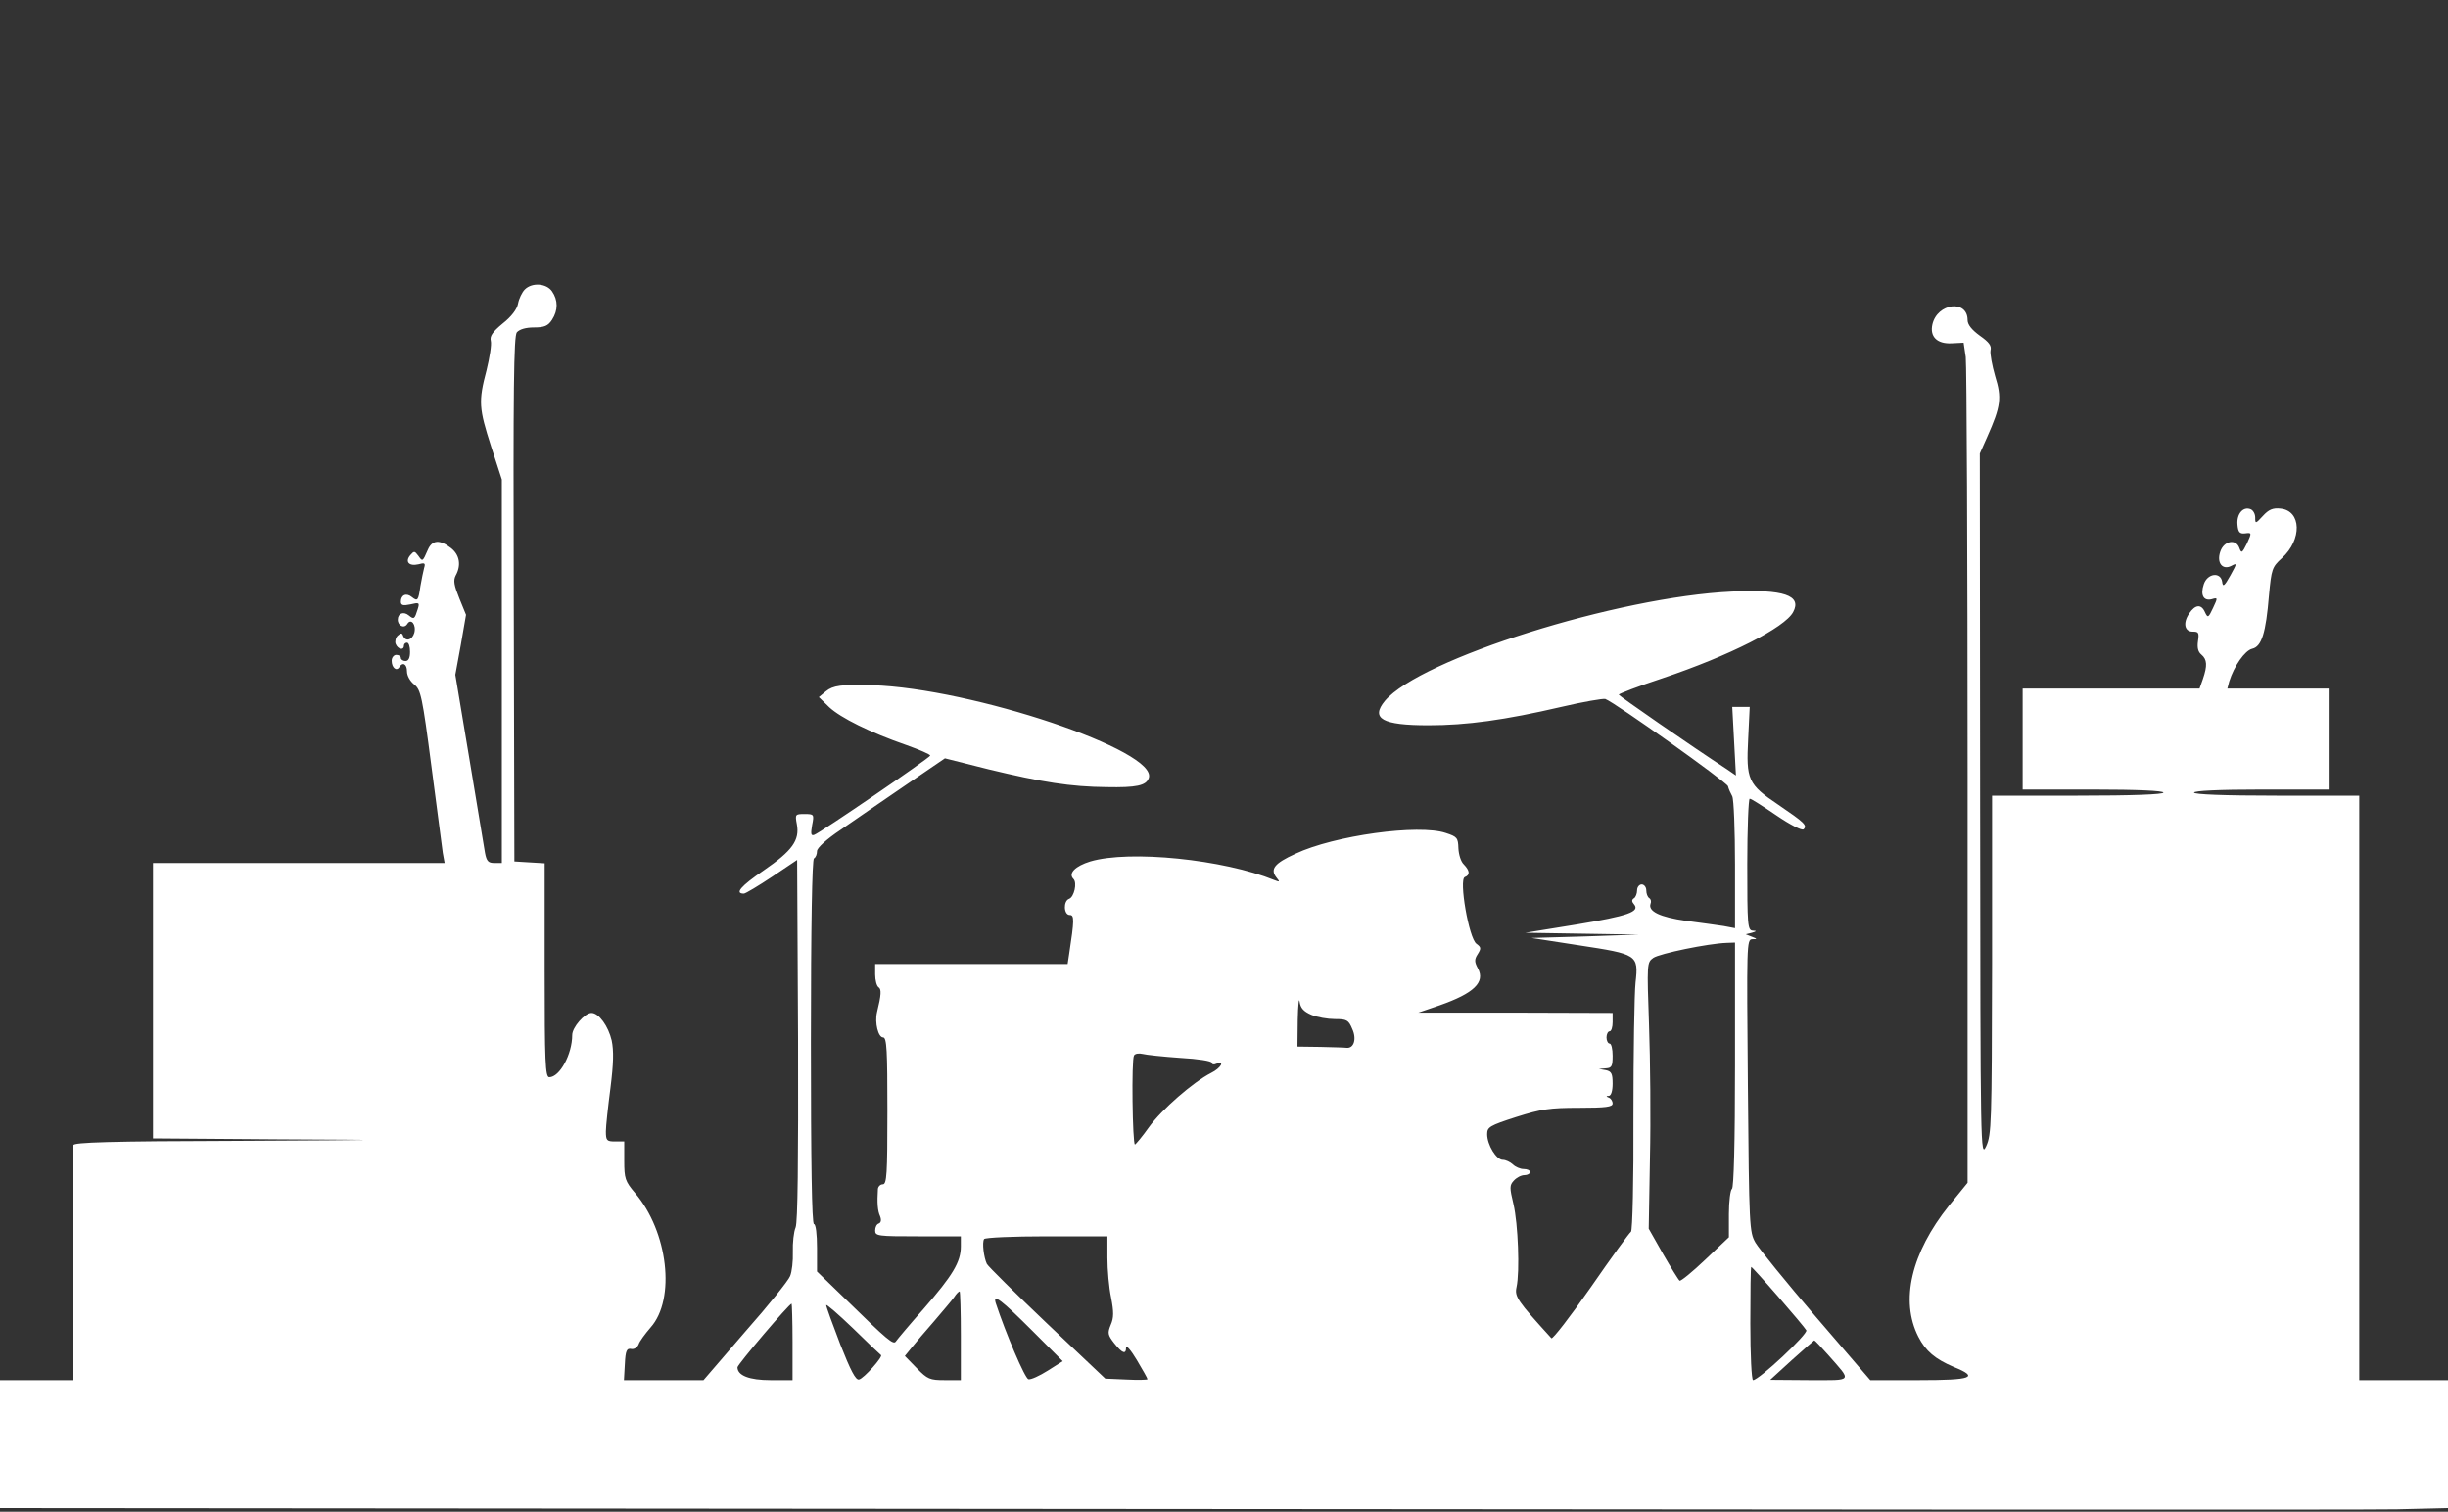 <svg xmlns="http://www.w3.org/2000/svg" version="1.0" width="800pt" height="494pt" viewBox="0 0 800 494" preserveAspectRatio="xMidYMid meet" style="&#10;    background: #272A31;&#10;">
<rect x="0" y="0" width="800" height="494" fill="#333333" stroke="none"/>
<g transform="translate(0,494) scale(0.1,-0.1)" fill="#fff" stroke="none">
<path d="M1715 3994 c-9 -9 -19 -30 -22 -46 -3 -18 -22 -43 -50 -65 -34 -28 -43 -42 -39 -57 3 -12 -4 -55 -14 -96 -27 -102 -25 -124 15 -249 l35 -108 0 -626 0 -627 -25 0 c-19 0 -25 6 -30 33 -3 17 -26 156 -51 307 l-46 275 18 98 17 98 -22 54 c-17 42 -20 58 -12 74 19 34 13 68 -15 90 -37 29 -62 27 -76 -6 -17 -39 -17 -39 -31 -19 -12 16 -14 16 -26 2 -18 -21 -5 -37 26 -30 21 6 24 4 19 -12 -3 -11 -8 -37 -12 -59 -7 -48 -9 -51 -28 -36 -18 15 -36 7 -36 -15 0 -12 7 -14 31 -9 29 7 31 6 24 -16 -10 -32 -12 -34 -29 -20 -17 14 -36 7 -36 -14 0 -20 21 -30 31 -14 12 20 30 -2 23 -29 -7 -24 -29 -30 -37 -9 -3 9 -7 9 -17 0 -7 -6 -10 -19 -7 -27 7 -18 27 -22 27 -6 0 6 5 10 10 10 6 0 10 -13 10 -30 0 -20 -5 -30 -15 -30 -8 0 -15 5 -15 10 0 6 -7 10 -15 10 -8 0 -15 -9 -15 -19 0 -23 16 -36 25 -21 11 18 25 10 25 -14 0 -14 10 -32 24 -43 21 -17 26 -37 56 -268 18 -137 35 -265 37 -282 l6 -33 -477 0 -476 0 0 -450 0 -450 408 -3 c392 -2 388 -2 -130 -5 -422 -1 -538 -5 -538 -14 0 -7 0 -183 0 -390 l0 -378 -120 0 -120 0 0 -209 0 -209 3833 -3 c2107 -2 3907 -3 4000 -1 l167 4 0 209 0 209 -145 0 -145 0 0 955 0 955 -270 0 c-173 0 -270 4 -270 10 0 6 80 10 220 10 l220 0 0 165 0 165 -166 0 -165 0 6 23 c16 51 51 101 75 107 31 7 45 52 55 175 8 85 10 92 42 121 67 61 64 155 -4 162 -25 3 -39 -3 -58 -24 -24 -26 -25 -26 -25 -5 0 12 -7 24 -15 27 -25 10 -46 -16 -43 -50 2 -25 7 -31 25 -29 22 3 22 2 6 -33 -16 -32 -18 -33 -25 -14 -11 30 -50 23 -62 -12 -13 -37 7 -62 36 -47 19 10 19 9 -3 -31 -20 -36 -25 -39 -27 -21 -5 33 -48 28 -60 -8 -12 -35 -1 -56 26 -49 20 6 20 5 4 -29 -15 -32 -17 -33 -26 -14 -12 28 -32 26 -52 -4 -21 -31 -15 -60 13 -59 18 0 20 -4 16 -31 -3 -21 0 -35 11 -44 19 -16 20 -36 5 -80 l-11 -31 -289 0 -289 0 0 -165 0 -165 230 0 c147 0 230 -4 230 -10 0 -6 -100 -10 -280 -10 l-280 0 0 -552 c-1 -522 -2 -555 -19 -593 -19 -40 -19 -26 -20 1111 l-1 1152 24 54 c45 101 48 128 26 199 -10 35 -17 73 -15 84 4 15 -5 27 -35 48 -26 19 -40 36 -40 51 0 68 -99 56 -115 -14 -9 -40 15 -64 62 -62 l40 2 7 -47 c3 -25 6 -643 6 -1372 l0 -1326 -61 -75 c-123 -154 -160 -310 -100 -428 24 -47 55 -73 116 -99 84 -34 60 -43 -114 -43 l-159 0 -177 206 c-97 113 -186 223 -198 243 -20 35 -21 50 -25 514 -4 460 -4 477 14 478 18 0 17 1 -1 8 l-20 8 20 5 c16 5 17 6 3 7 -17 1 -18 18 -18 216 0 118 4 215 8 215 5 0 44 -25 88 -55 44 -30 83 -50 88 -45 13 13 3 22 -82 80 -100 67 -106 82 -99 216 l5 104 -28 0 -29 0 6 -112 6 -112 -29 20 c-117 76 -353 240 -354 244 0 3 65 28 144 54 217 73 399 165 426 216 29 54 -30 75 -199 67 -374 -17 -1019 -220 -1135 -357 -48 -58 -9 -80 142 -80 125 0 249 17 434 60 72 17 138 28 144 26 34 -13 396 -271 401 -285 2 -9 9 -24 14 -33 5 -10 9 -111 9 -224 l0 -207 -37 7 c-21 3 -76 11 -123 17 -85 12 -125 31 -116 56 3 7 1 15 -4 18 -6 4 -10 15 -10 26 0 10 -7 19 -15 19 -8 0 -15 -9 -15 -19 0 -11 -5 -23 -10 -26 -8 -5 -8 -11 0 -20 20 -24 -19 -38 -188 -66 l-167 -27 185 -3 185 -3 -175 -6 -175 -5 155 -24 c191 -29 195 -31 185 -121 -4 -36 -7 -232 -7 -437 1 -208 -3 -375 -8 -378 -5 -3 -64 -84 -131 -181 -67 -96 -125 -171 -129 -167 -111 122 -121 136 -114 167 11 51 5 207 -10 271 -13 54 -13 62 1 77 9 10 24 18 35 18 10 0 18 5 18 10 0 6 -9 10 -21 10 -11 0 -27 7 -35 15 -9 8 -23 15 -33 15 -21 0 -51 49 -51 84 0 23 8 28 95 56 82 26 110 30 205 30 88 0 110 3 110 14 0 8 -6 17 -12 19 -10 4 -10 6 0 6 7 1 12 16 12 40 0 33 -4 40 -22 44 l-23 4 23 2 c19 1 22 7 22 41 0 22 -4 40 -10 40 -5 0 -10 9 -10 20 0 11 5 20 10 20 6 0 10 14 10 30 l0 30 -317 1 -318 0 70 24 c111 39 149 75 125 120 -12 22 -12 30 -1 47 12 19 11 23 -4 34 -25 18 -58 211 -38 218 18 7 16 21 -3 41 -10 9 -17 33 -18 53 -1 34 -4 38 -41 50 -88 30 -365 -8 -492 -68 -68 -31 -83 -50 -62 -77 12 -15 12 -16 -6 -9 -167 68 -474 99 -602 61 -49 -15 -73 -39 -55 -57 13 -13 2 -59 -14 -65 -20 -7 -18 -53 2 -53 15 0 15 -16 -2 -127 l-5 -33 -314 0 -315 0 0 -34 c0 -19 5 -38 11 -42 10 -6 9 -25 -5 -82 -8 -34 4 -82 20 -82 12 0 14 -43 14 -240 0 -207 -2 -240 -15 -240 -8 0 -15 -7 -16 -15 -3 -45 -1 -72 7 -89 5 -13 3 -21 -4 -24 -7 -2 -12 -12 -12 -23 0 -18 9 -19 140 -19 l140 0 0 -33 c0 -51 -27 -95 -120 -202 -47 -53 -88 -102 -92 -108 -8 -13 -26 2 -165 138 l-93 90 0 77 c0 45 -4 78 -10 78 -7 0 -10 205 -10 594 0 386 4 597 10 601 6 3 10 14 10 24 0 10 30 38 78 70 42 29 136 94 208 143 l132 90 143 -36 c174 -42 269 -57 385 -58 98 -2 129 5 138 29 34 89 -578 294 -904 304 -100 3 -128 -1 -151 -20 l-23 -19 34 -33 c38 -35 132 -82 253 -124 42 -15 77 -30 77 -34 -1 -7 -359 -252 -379 -259 -11 -4 -12 3 -7 32 7 35 6 36 -25 36 -30 0 -31 -1 -25 -33 10 -53 -15 -87 -108 -151 -76 -52 -96 -76 -65 -76 5 0 47 25 92 55 l82 55 3 -587 c1 -401 -1 -596 -8 -614 -6 -14 -10 -50 -9 -80 1 -30 -3 -65 -9 -79 -5 -14 -71 -96 -147 -182 l-136 -158 -130 0 -130 0 3 53 c2 43 6 52 21 49 9 -2 20 5 24 15 3 10 21 34 39 55 83 93 57 314 -51 440 -32 38 -35 47 -35 105 l0 63 -30 0 c-27 0 -30 3 -30 33 0 17 7 81 15 142 10 80 11 121 4 155 -11 47 -42 90 -66 90 -22 0 -63 -47 -63 -72 0 -63 -41 -138 -75 -138 -13 0 -15 50 -15 349 l0 350 -50 3 -49 3 -2 857 c-2 693 0 859 10 872 9 10 29 16 56 16 34 0 46 5 59 25 20 31 20 64 0 93 -18 26 -65 30 -89 6z m3955 -2533 c0 -256 -4 -402 -10 -406 -5 -3 -10 -40 -10 -82 l0 -76 -77 -73 c-42 -40 -80 -71 -84 -69 -4 3 -28 42 -54 87 l-47 83 4 230 c3 127 1 322 -3 435 -7 202 -7 205 14 220 20 14 179 47 240 49 l27 1 0 -399z m-1385 163 c19 -8 54 -14 77 -14 39 0 45 -3 57 -32 15 -32 6 -64 -18 -62 -6 1 -45 2 -86 3 l-75 1 1 88 c1 48 4 74 6 59 3 -21 13 -32 38 -43z m-427 -141 c56 -3 102 -10 102 -16 0 -5 7 -7 15 -3 29 11 15 -14 -17 -30 -59 -30 -162 -120 -203 -177 -22 -31 -43 -56 -46 -57 -8 0 -12 278 -3 291 3 6 16 8 28 5 11 -3 67 -9 124 -13z m-239 -653 c0 -39 5 -97 12 -130 9 -47 9 -66 -1 -89 -11 -27 -10 -33 11 -60 27 -34 39 -38 39 -14 0 9 16 -9 35 -41 19 -32 35 -60 35 -63 0 -2 -31 -3 -69 -1 l-69 3 -190 180 c-104 99 -193 187 -197 195 -10 21 -16 70 -9 81 3 5 95 9 204 9 l199 0 0 -70z m2192 -127 c47 -54 88 -103 92 -110 7 -11 -155 -163 -174 -163 -5 0 -9 83 -9 185 0 102 1 185 3 185 2 0 42 -44 88 -97z m-2671 -128 l0 -145 -53 0 c-48 0 -56 3 -91 39 l-39 40 22 27 c12 15 45 54 74 87 28 33 58 68 65 78 7 11 15 19 18 19 2 0 4 -65 4 -145z m234 16 l99 -99 -49 -31 c-27 -17 -55 -30 -63 -28 -11 1 -75 152 -107 249 -10 32 18 11 120 -91z m-784 -36 l0 -125 -72 0 c-69 0 -108 15 -108 42 0 9 169 208 177 208 1 0 3 -56 3 -125z m289 -43 c8 -4 -56 -77 -72 -80 -11 -2 -27 29 -61 115 -25 65 -46 123 -46 128 0 5 39 -29 87 -75 48 -47 89 -86 92 -88z m3095 1 c79 -90 84 -83 -61 -83 l-128 1 70 64 c39 35 72 64 74 65 2 0 22 -21 45 -47z"/>
</g>
</svg>
